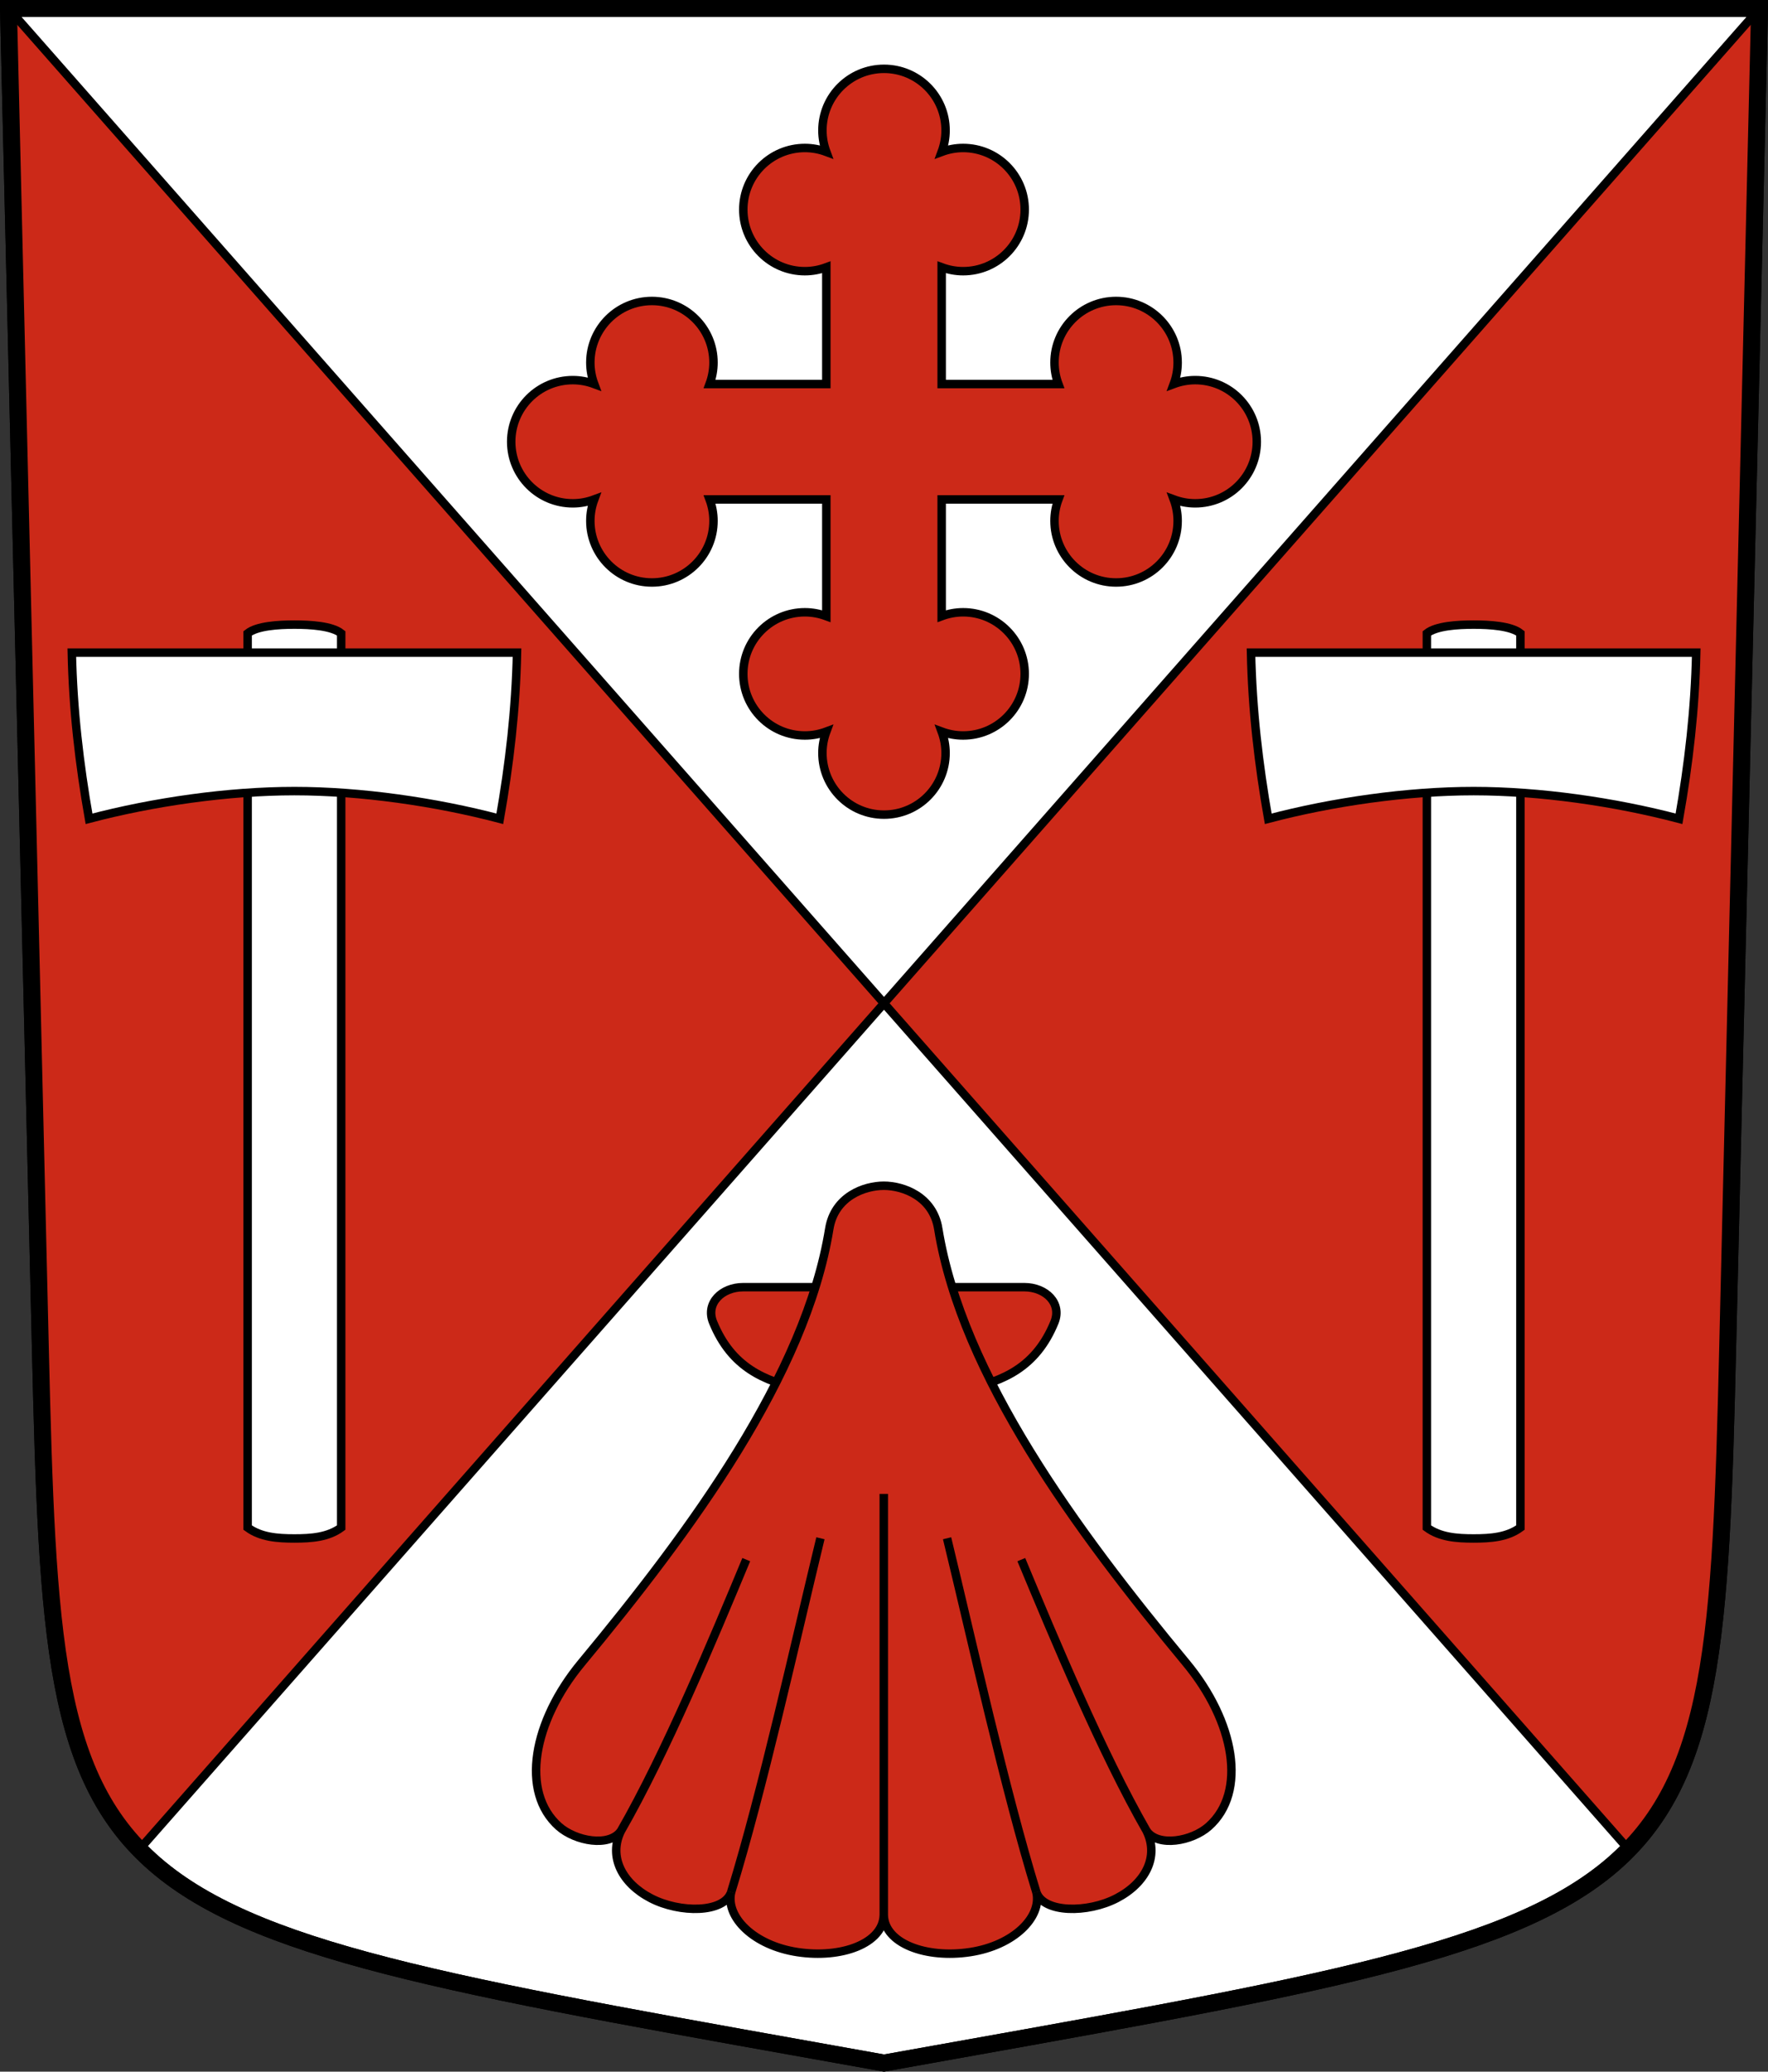 <?xml version="1.0" encoding="UTF-8"?>
<svg version="1.0" viewBox="0 0 208.86 244.66" xmlns="http://www.w3.org/2000/svg" xmlns:cc="http://creativecommons.org/ns#" xmlns:dc="http://purl.org/dc/elements/1.1/" xmlns:rdf="http://www.w3.org/1999/02/22-rdf-syntax-ns#">
<rect x="0" y="0" width="208.86" height="244.66" fill="#333333" stroke="none"/>
<path d="m204.1 159 3.761-158h-206.86l3.761 158c1.641 68.954 2.882 67.306 99.669 84.644 96.787-17.339 98.028-15.69 99.669-84.644z" fill="#fff" fill-rule="evenodd" stroke="#000" stroke-width="2"/>
<path d="m1 1 103.43 117.49-87.974 99.933c-9.042-8.642-9.863-24.776-10.849-35.653z" fill="#cc2918" stroke="#000" stroke-dashoffset="4.58" stroke-miterlimit="1"/>
<path d="m207.86 1-103.43 117.49 87.974 99.933c9.042-8.642 9.863-24.776 10.849-35.653z" fill="#cc2918" stroke="#000" stroke-dashoffset="4.58" stroke-miterlimit="1"/>
<path d="m179.61 74.796v105.61c-1.556 1.141-3.521 1.284-5.525 1.284s-3.969-0.143-5.525-1.284v-105.61c1.101-0.876 3.636-1.031 5.525-1.031s4.424 0.155 5.525 1.031z" fill="#fff" stroke="#000" stroke-dashoffset="4.58" stroke-miterlimit="8"/>
<path d="m29.255 74.796v105.61c1.556 1.141 3.521 1.284 5.525 1.284s3.969-0.143 5.525-1.284v-105.61c-1.101-0.876-3.636-1.031-5.525-1.031s-4.424 0.155-5.525 1.031z" fill="#fff" stroke="#000" stroke-dashoffset="4.58" stroke-miterlimit="8"/>
<path d="m8.484 77.076c0.138 6.676 0.896 13.196 2.033 19.622 7.598-2.004 16.457-3.27 24.263-3.27s16.666 1.266 24.263 3.27c1.137-6.426 1.894-12.947 2.033-19.622h-52.592z" fill="#fff" stroke="#000" stroke-dashoffset="4.58" stroke-miterlimit="8"/>
<path d="m200.38 77.076c-0.138 6.676-0.896 13.196-2.033 19.622-7.598-2.004-16.457-3.27-24.263-3.27s-16.666 1.266-24.263 3.27c-1.137-6.426-1.894-12.947-2.033-19.622h52.592z" fill="#fff" stroke="#000" stroke-dashoffset="4.58" stroke-miterlimit="8"/>
<path d="m204.1 159 3.761-158h-206.86l3.761 158c1.641 68.954 2.882 67.306 99.669 84.644 96.787-17.339 98.028-15.69 99.669-84.644z" fill="none" stroke="#000" stroke-width="2"/>
<path d="m97.616 31.565c-0.79 0.294-1.641 0.461-2.534 0.461-4.018 0-7.275-3.257-7.275-7.275-1.4e-5 -4.018 3.257-7.275 7.275-7.275 0.894 0 1.743 0.166 2.534 0.461-0.295-0.791-0.461-1.641-0.461-2.534 0-4.018 3.257-7.275 7.275-7.275 4.018 0 7.275 3.257 7.275 7.275 0 0.893-0.167 1.744-0.461 2.534 0.791-0.295 1.641-0.461 2.534-0.461 4.018 0 7.275 3.257 7.275 7.275s-3.257 7.275-7.275 7.275c-0.893 0-1.744-0.167-2.534-0.461v13.789h13.789c-0.294-0.79-0.461-1.641-0.461-2.534 0-4.018 3.257-7.275 7.275-7.275 4.018-1.5e-5 7.275 3.257 7.275 7.275 0 0.894-0.166 1.743-0.461 2.534 0.791-0.295 1.641-0.461 2.534-0.461 4.018 0 7.275 3.257 7.275 7.275 2e-5 4.018-3.257 7.275-7.275 7.275-0.893 0-1.744-0.167-2.534-0.461 0.295 0.791 0.461 1.641 0.461 2.534 0 4.018-3.257 7.275-7.275 7.275-4.018 0-7.275-3.257-7.275-7.275 0-0.893 0.167-1.744 0.461-2.534h-13.789v13.789c0.79-0.294 1.641-0.461 2.534-0.461 4.018 0 7.275 3.257 7.275 7.275 0 4.018-3.257 7.275-7.275 7.275-0.894 0-1.743-0.166-2.534-0.461 0.294 0.79 0.461 1.641 0.461 2.534 0 4.018-3.257 7.275-7.275 7.275-4.018 0-7.275-3.257-7.275-7.275 0-0.894 0.166-1.743 0.461-2.534-0.791 0.295-1.641 0.461-2.534 0.461-4.018 0-7.275-3.257-7.275-7.275-1.4e-5 -4.018 3.257-7.275 7.275-7.275 0.893 0 1.744 0.167 2.534 0.461v-13.789h-13.789c0.294 0.79 0.461 1.641 0.461 2.534 0 4.018-3.257 7.275-7.275 7.275-4.018 0-7.275-3.257-7.275-7.275 0-0.894 0.166-1.743 0.461-2.534-0.79 0.294-1.641 0.461-2.534 0.461-4.018 0-7.275-3.257-7.275-7.275 0-4.018 3.257-7.275 7.275-7.275 0.894 0 1.743 0.166 2.534 0.461-0.295-0.791-0.461-1.641-0.461-2.534 0-4.018 3.257-7.275 7.275-7.275 4.018-1.5e-5 7.275 3.257 7.275 7.275 0 0.893-0.167 1.744-0.461 2.534h13.789z" fill="#cc2918" stroke="#000" stroke-dashoffset="4.58" stroke-miterlimit="8"/>
<g transform="matrix(1.052 0 0 1.052 -5.457 -11.756)" stroke-width=".95">
<g transform="translate(0 .475)" stroke="#000" stroke-dashoffset="4.58" stroke-width=".95">
<path d="m110.35 155.2h9.871c2.375 0 4.255 1.789 3.371 3.948-2.073 5.066-5.749 6.581-9.895 7.511z" fill="#cc2918" stroke-miterlimit="8"/>
<path d="m98.507 155.2h-9.871c-2.375 0-4.255 1.789-3.371 3.948 2.073 5.066 5.749 6.581 9.895 7.511z" fill="#cc2918" stroke-miterlimit="8"/>
<path d="m110.55 148.65c2.662 16.416 15.495 33.855 27.828 48.725 5.467 6.592 6.878 14.509 2.544 18.36-1.879 1.67-5.692 2.358-6.974 0.513 1.408 2.869-0.104 5.858-3.363 7.551s-8.201 1.674-9.012-0.665c0.626 2.772-2.526 5.966-7.458 6.714s-9.607-0.969-9.685-4.162c-0.078 3.193-4.753 4.91-9.685 4.162-4.932-0.748-8.084-3.942-7.458-6.714-0.811 2.34-5.753 2.358-9.012 0.665-3.259-1.693-4.771-4.681-3.363-7.551-1.282 1.844-5.095 1.156-6.974-0.513-4.334-3.852-2.923-11.769 2.544-18.36 12.332-14.87 25.165-32.309 27.828-48.725 0.591-3.647 3.954-4.838 6.121-4.838s5.529 1.191 6.121 4.838z" fill="#cc2918" stroke-miterlimit="8"/>
<path d="m104.43 225.68v-47.273" fill="none" stroke-miterlimit="1"/>
<path d="m121.57 223.13c-3.542-11.512-7.186-27.999-10.03-39.744" fill="none" stroke-miterlimit="1"/>
<path d="m133.95 216.25c-5.002-8.703-10.372-21.557-14.076-30.465" fill="none" stroke-miterlimit="1"/>
<path d="m87.287 223.13c3.542-11.512 7.186-27.999 10.03-39.744" fill="none" stroke-miterlimit="1"/>
<path d="m74.912 216.25c5.002-8.703 10.372-21.557 14.076-30.465" fill="none" stroke-miterlimit="1"/>
</g>
</g>
</svg>
